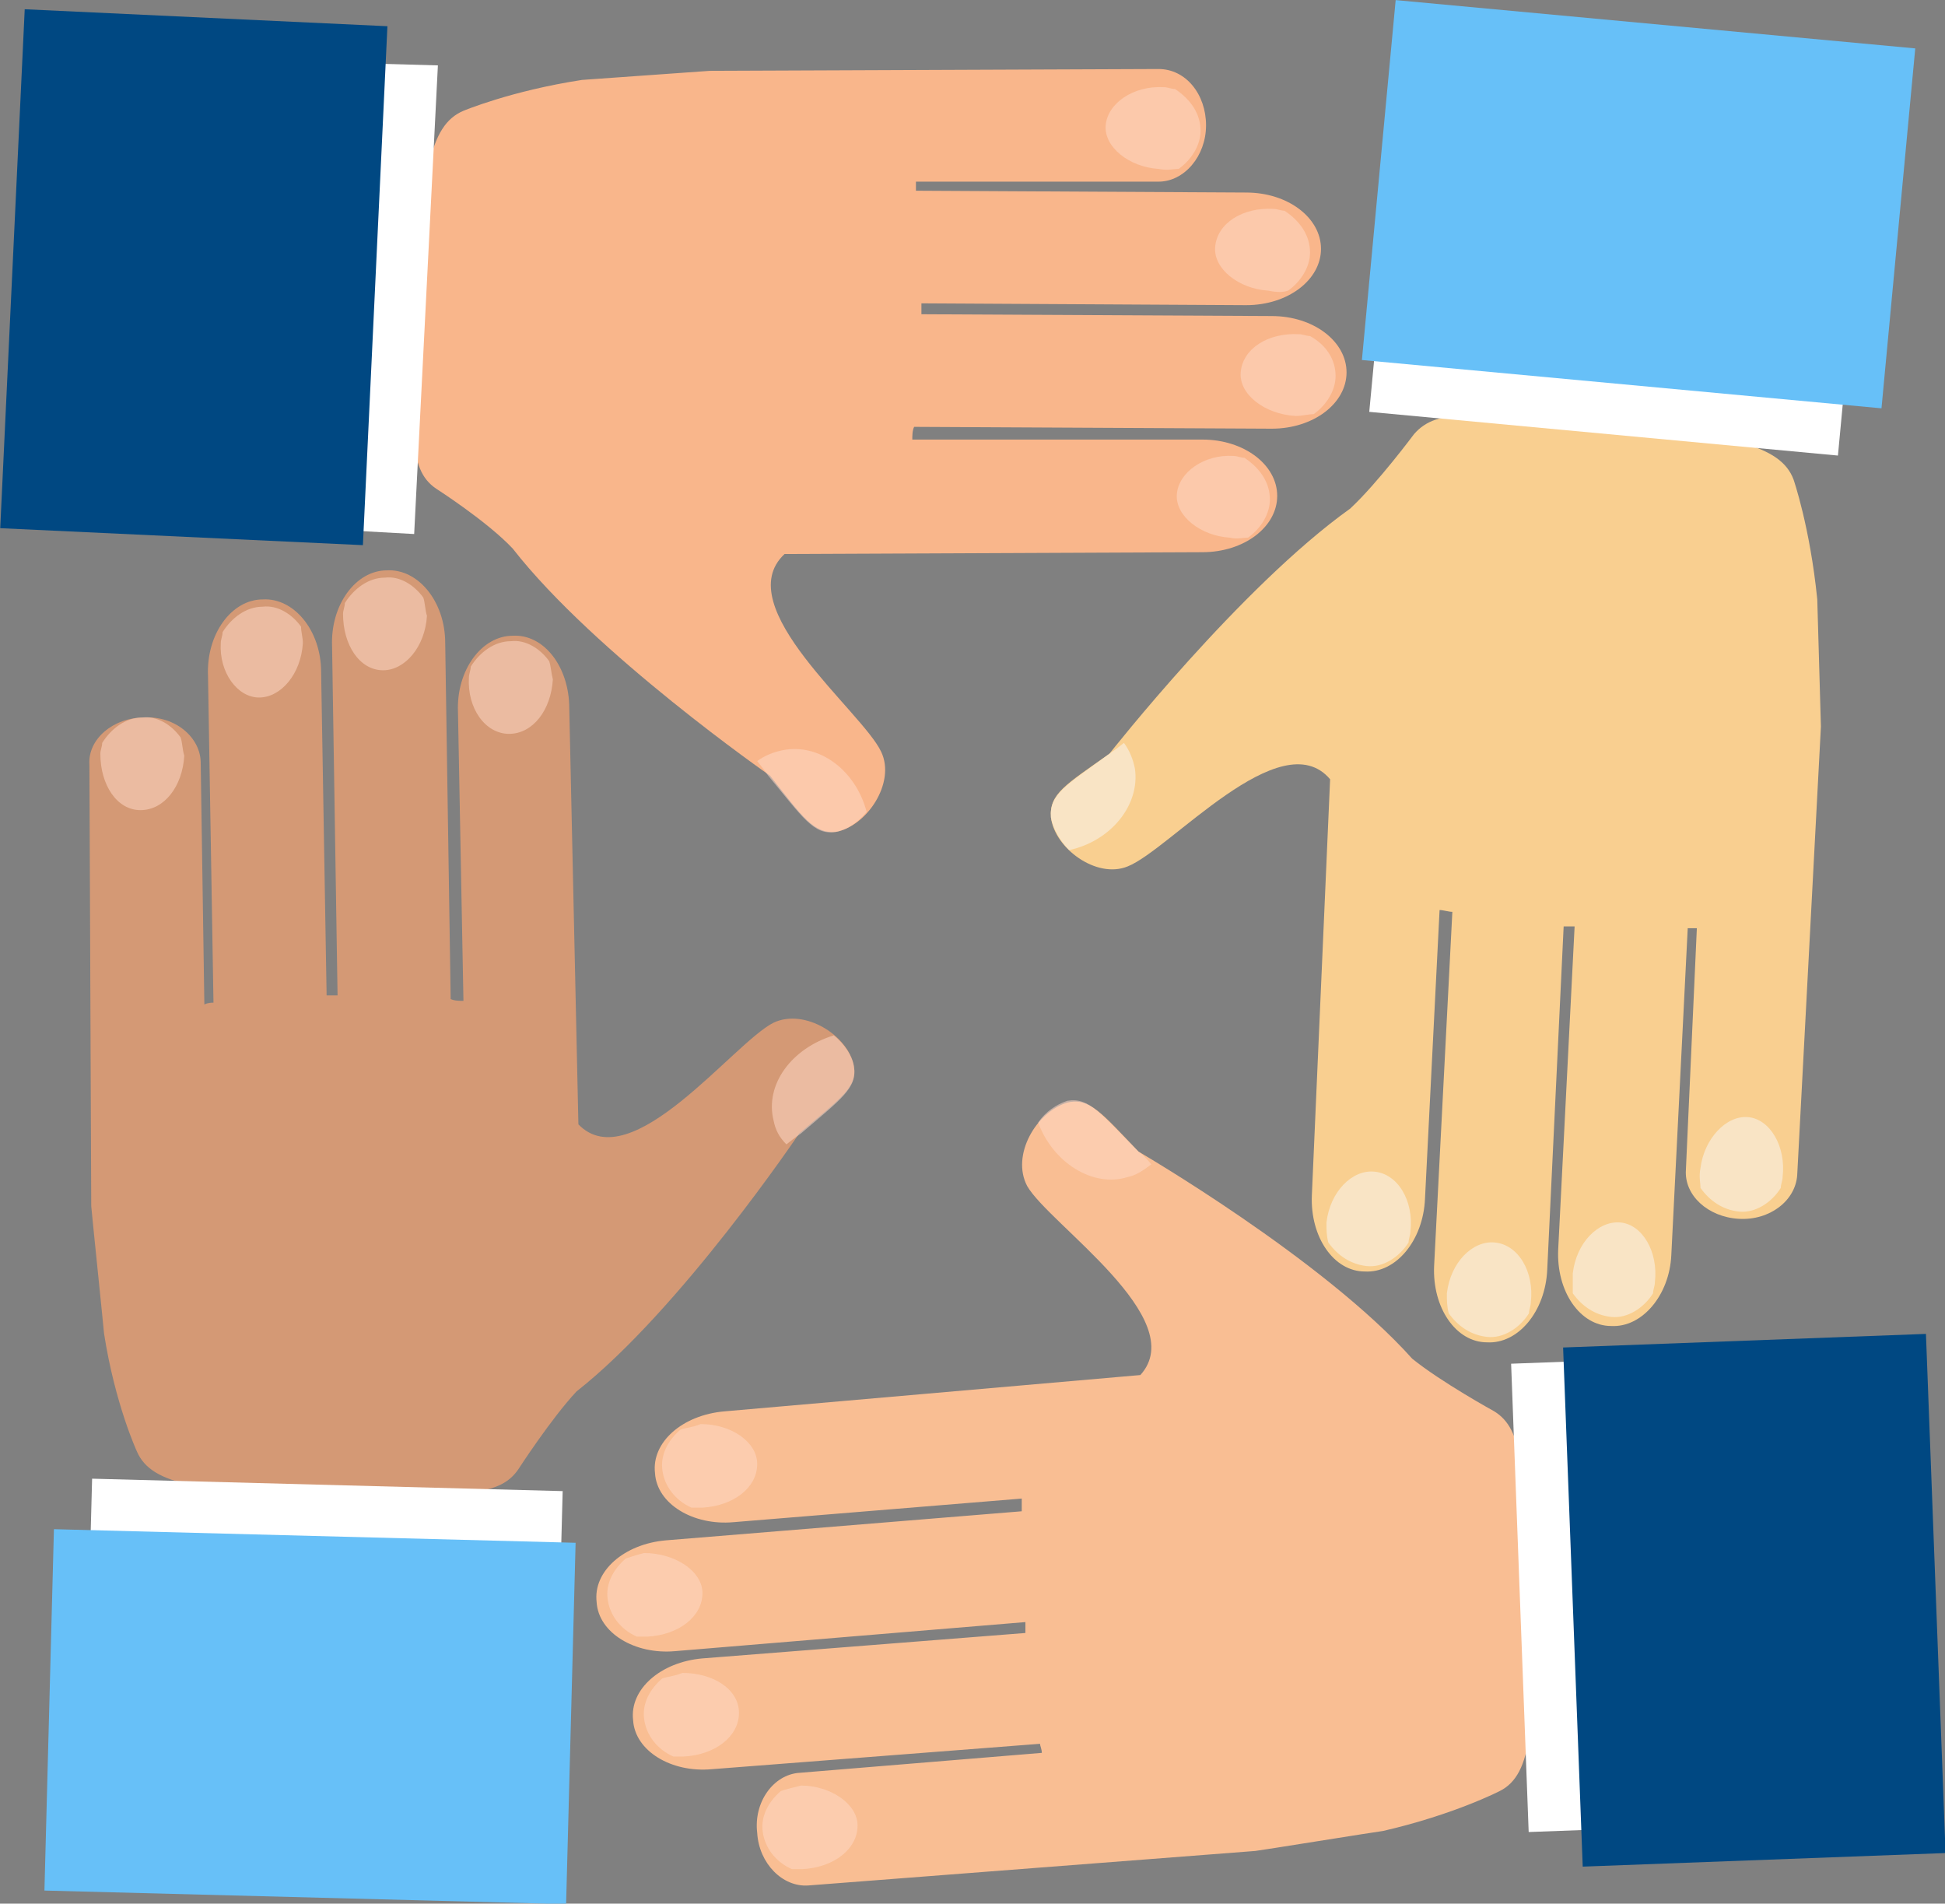 <svg width="187" height="183" viewBox="0 0 187 183" fill="none" xmlns="http://www.w3.org/2000/svg">
<rect x="0" y="0" width="187" height="183" fill="#808080" stroke="none"/>
<path d="M76.836 108.962C80.695 105.644 82.45 104.596 82.099 102.501C81.572 99.532 77.362 96.913 74.38 98.31C70.521 100.231 60.697 113.327 55.61 108.089L54.733 68.101C54.733 64.085 52.277 60.942 49.295 61.116C46.312 61.116 43.857 64.434 44.032 68.45L44.558 96.215C44.207 96.215 43.681 96.215 43.33 96.04L42.804 61.815C42.804 57.799 40.173 54.656 37.191 54.83C34.208 54.83 31.753 58.148 31.928 62.164L32.454 95.691C32.279 95.691 32.279 95.691 32.103 95.691C31.928 95.691 31.577 95.691 31.402 95.691L30.875 64.609C30.875 60.593 28.244 57.45 25.262 57.624C22.28 57.624 19.824 60.942 19.999 64.958L20.525 96.389C20.35 96.389 19.999 96.389 19.648 96.564L19.297 73.34C19.297 70.895 16.842 68.8 13.859 68.974C10.877 68.974 8.421 71.07 8.597 73.514L8.772 115.947C8.772 116.121 10 127.995 10 128.17C11.053 134.98 13.158 139.52 13.158 139.52C14.561 142.838 19.648 143.536 32.279 143.536C44.032 143.711 47.891 144.06 49.821 141.266C49.821 141.266 52.979 136.377 55.434 133.758C65.433 125.9 76.836 108.962 76.836 108.962Z" fill="#D49975"/>
<path d="M8.856 142.149L8.689 148.433L53.93 149.628L54.097 143.344L8.856 142.149Z" fill="white"/>
<path d="M5.185 147.004L4.272 181.743L54.428 183.049L55.341 148.311L5.185 147.004Z" fill="#67C0F8"/>
<path opacity="0.54" d="M40.699 57.449C39.821 56.227 38.418 55.354 37.015 55.529C35.436 55.529 34.032 56.576 33.155 57.973C33.155 58.322 32.98 58.672 32.98 59.021C32.98 61.989 34.559 64.434 36.839 64.434C38.944 64.434 40.874 62.164 41.049 59.196C40.874 58.672 40.874 57.973 40.699 57.449Z" fill="#FFD8C7"/>
<path opacity="0.54" d="M52.802 63.561C51.925 62.339 50.522 61.466 49.118 61.64C47.539 61.64 46.136 62.688 45.259 64.085C45.259 64.434 45.083 64.784 45.083 65.133C44.908 68.101 46.662 70.546 48.943 70.546C51.223 70.546 52.977 68.276 53.153 65.307C52.977 64.609 52.977 64.085 52.802 63.561Z" fill="#FFD8C7"/>
<path opacity="0.54" d="M28.945 60.243C28.068 59.021 26.665 58.148 25.261 58.322C23.682 58.322 22.279 59.37 21.402 60.767C21.402 61.116 21.227 61.466 21.227 61.815C21.051 64.609 22.805 67.053 24.91 67.053C27.015 67.053 28.945 64.783 29.12 61.815C29.12 61.291 28.945 60.767 28.945 60.243Z" fill="#FFD8C7"/>
<path opacity="0.54" d="M17.367 70.895C16.49 69.673 15.086 68.8 13.683 68.974C12.104 68.974 10.701 70.022 9.824 71.419C9.824 71.768 9.648 72.118 9.648 72.467C9.648 75.435 11.227 77.88 13.508 77.88C15.788 77.88 17.542 75.61 17.718 72.641C17.542 72.118 17.542 71.419 17.367 70.895Z" fill="#FFD8C7"/>
<path opacity="0.54" d="M82.098 102.501C81.923 101.454 81.221 100.406 80.169 99.533C76.134 100.755 73.503 104.247 74.38 107.74C74.555 108.613 74.906 109.311 75.608 110.01C76.485 109.311 77.011 108.962 77.011 108.962C80.87 105.644 82.449 104.597 82.098 102.501Z" fill="#FFD8C7"/>
<path d="M74.029 74.562C77.186 78.578 78.239 80.15 80.344 79.975C83.326 79.451 86.133 75.26 84.729 72.292C82.975 68.45 69.994 58.322 75.432 53.258L115.604 53.084C119.638 53.084 122.796 50.639 122.796 47.671C122.796 44.702 119.638 42.257 115.604 42.257H87.712C87.712 41.908 87.712 41.384 87.887 41.035L122.27 41.21C126.304 41.21 129.462 38.765 129.462 35.797C129.462 32.828 126.304 30.383 122.27 30.383L88.589 30.209C88.589 30.034 88.589 30.034 88.589 29.86C88.589 29.685 88.589 29.336 88.589 29.161L119.814 29.336C123.848 29.336 127.006 26.891 127.006 23.922C127.006 20.954 123.848 18.509 119.814 18.509L88.062 18.335C88.062 18.16 88.062 17.811 88.062 17.462H111.393C113.849 17.462 115.954 15.017 115.954 12.048C115.954 9.08 114.025 6.635 111.393 6.635L68.24 6.81C68.064 6.81 56.136 7.683 55.96 7.683C49.119 8.731 44.558 10.652 44.558 10.652C41.225 12.048 40.523 16.938 39.997 29.51C39.646 41.21 39.12 45.051 41.926 46.972C41.926 46.972 46.838 50.115 49.294 52.734C57.188 62.862 74.029 74.562 74.029 74.562Z" fill="#F9B68B"/>
<path d="M33.505 50.988L35.785 6.111L42.101 6.286L39.82 51.337L33.505 50.988Z" fill="white"/>
<path d="M2.377 0.889L0.021 50.775L34.891 52.407L37.248 2.521L2.377 0.889Z" fill="#004882"/>
<path opacity="0.54" d="M126.303 39.813C127.531 38.94 128.408 37.543 128.408 36.146C128.408 34.574 127.531 33.177 125.952 32.304C125.601 32.304 125.251 32.129 124.9 32.129C121.918 31.955 119.462 33.526 119.286 35.796C119.111 37.892 121.567 39.813 124.549 39.987C125.251 39.987 125.777 39.813 126.303 39.813Z" fill="#FFD8C7"/>
<path opacity="0.54" d="M119.988 51.687C121.216 50.814 122.093 49.417 122.093 48.02C122.093 46.448 121.216 45.051 119.637 44.004C119.286 44.004 118.935 43.829 118.585 43.829C115.778 43.654 113.322 45.401 113.147 47.496C112.971 49.591 115.427 51.512 118.234 51.687C118.935 51.861 119.462 51.687 119.988 51.687Z" fill="#FFD8C7"/>
<path opacity="0.54" d="M123.847 27.938C125.075 27.065 125.952 25.668 125.952 24.271C125.952 22.7 125.075 21.303 123.496 20.255C123.145 20.255 122.794 20.081 122.443 20.081C119.461 19.906 117.005 21.478 116.83 23.748C116.654 25.843 119.11 27.764 121.917 27.938C122.794 28.113 123.32 28.113 123.847 27.938Z" fill="#FFD8C7"/>
<path opacity="0.54" d="M113.321 16.239C114.549 15.366 115.426 13.969 115.426 12.572C115.426 11.001 114.549 9.604 112.97 8.556C112.619 8.556 112.269 8.381 111.918 8.381C108.936 8.207 106.48 9.953 106.304 12.048C106.129 14.144 108.585 16.064 111.392 16.239C112.269 16.414 112.795 16.239 113.321 16.239Z" fill="#FFD8C7"/>
<path opacity="0.54" d="M80.343 79.975C81.395 79.8 82.448 79.102 83.325 78.054C82.273 74.038 78.764 71.419 75.256 72.117C74.379 72.292 73.501 72.641 72.8 73.165C73.501 74.038 73.852 74.562 73.852 74.562C77.185 78.578 78.238 80.324 80.343 79.975Z" fill="#FFD8C7"/>
<path d="M106.656 72.466C102.446 75.435 100.867 76.308 101.042 78.578C101.393 81.546 105.428 84.515 108.41 83.293C112.445 81.721 123.146 69.323 127.882 74.911L126.128 114.898C125.952 118.915 128.233 122.232 131.215 122.232C134.197 122.407 136.828 119.264 137.004 115.248L138.407 87.483C138.758 87.483 139.284 87.658 139.635 87.658L137.881 121.708C137.706 125.725 139.986 129.042 142.968 129.042C145.95 129.217 148.582 126.074 148.757 122.058L150.336 89.055C150.511 89.055 150.511 89.055 150.687 89.055C150.862 89.055 151.213 89.055 151.389 89.055L149.81 120.137C149.634 124.153 151.915 127.471 154.897 127.471C157.879 127.646 160.51 124.502 160.686 120.661L162.265 89.23C162.44 89.23 162.791 89.23 163.142 89.23L162.089 112.454C161.914 114.898 164.194 116.994 167.176 117.168C170.159 117.343 172.615 115.422 172.79 112.978L175.07 69.847C175.07 69.672 174.72 57.624 174.72 57.624C174.018 50.639 172.439 46.099 172.439 46.099C171.211 42.781 166.299 41.733 153.669 40.686C141.916 39.812 138.232 39.114 135.951 41.733C135.951 41.733 132.443 46.448 129.812 48.893C119.286 56.401 106.656 72.466 106.656 72.466Z" fill="#F9CF90"/>
<path d="M132.235 33.335L131.646 39.593L176.706 43.794L177.295 37.535L132.235 33.335Z" fill="white"/>
<path d="M134.185 0.009L130.939 34.609L180.894 39.253L184.14 4.653L134.185 0.009Z" fill="#67C0F8"/>
<path d="M139.284 126.249C140.161 127.471 141.389 128.344 142.968 128.519C144.546 128.694 146.125 127.646 147.002 126.249C147.002 125.9 147.178 125.551 147.178 125.201C147.529 122.233 145.95 119.613 143.669 119.439C141.564 119.264 139.459 121.36 139.108 124.328C139.108 125.027 139.108 125.551 139.284 126.249Z" fill="#F9E4C5"/>
<path d="M127.707 119.439C128.584 120.661 129.812 121.534 131.391 121.709C132.969 121.884 134.548 120.836 135.425 119.439C135.425 119.09 135.601 118.74 135.601 118.391C135.952 115.423 134.373 112.803 132.092 112.629C129.987 112.454 127.882 114.55 127.531 117.518C127.531 118.217 127.531 118.74 127.707 119.439Z" fill="#F9E4C5"/>
<path d="M151.213 124.328C152.09 125.55 153.318 126.423 154.897 126.598C156.476 126.773 158.054 125.725 158.931 124.328C158.931 123.979 159.107 123.63 159.107 123.28C159.458 120.312 157.879 117.693 155.774 117.518C153.669 117.343 151.564 119.439 151.213 122.407C151.213 123.106 151.213 123.63 151.213 124.328Z" fill="#F9E4C5"/>
<path d="M163.493 114.2C164.37 115.423 165.598 116.296 167.176 116.47C168.755 116.645 170.334 115.597 171.211 114.2C171.211 113.851 171.387 113.502 171.387 113.153C171.737 110.184 170.159 107.565 168.054 107.39C165.948 107.216 163.843 109.486 163.493 112.28C163.317 113.153 163.493 113.677 163.493 114.2Z" fill="#F9E4C5"/>
<path d="M101.042 78.578C101.217 79.626 101.919 80.848 102.796 81.721C106.831 80.848 109.637 77.356 109.111 73.863C108.936 72.99 108.585 72.117 108.059 71.418C107.181 72.117 106.655 72.466 106.655 72.466C102.621 75.435 100.866 76.308 101.042 78.578Z" fill="#F9E4C5"/>
<path d="M109.462 110.708C105.954 107.041 104.726 105.469 102.621 105.993C99.639 106.866 97.183 111.057 98.762 114.026C100.867 117.693 114.55 126.773 109.638 132.186L69.642 135.678C65.607 136.028 62.625 138.647 62.975 141.615C63.151 144.584 66.659 146.679 70.519 146.33L98.235 144.06C98.235 144.409 98.235 144.933 98.235 145.282L64.028 148.076C59.993 148.426 57.011 151.045 57.362 154.013C57.537 156.982 61.046 159.077 64.905 158.728L98.586 155.934C98.586 156.109 98.586 156.109 98.586 156.283C98.586 156.458 98.586 156.807 98.586 156.982L67.537 159.426C63.502 159.776 60.52 162.395 60.87 165.363C61.046 168.332 64.554 170.427 68.414 170.078L99.99 167.634C99.99 167.808 100.165 168.157 100.165 168.507L76.834 170.427C74.378 170.602 72.448 173.221 72.799 176.19C72.975 179.158 75.255 181.428 77.711 181.254L120.689 177.936C120.865 177.936 132.794 176.015 132.969 176.015C139.81 174.444 144.196 172.174 144.196 172.174C147.354 170.602 147.704 165.538 147.003 152.966C146.476 141.266 146.476 137.425 143.67 135.678C143.67 135.678 138.582 132.884 135.776 130.614C127.18 121.01 109.462 110.708 109.462 110.708Z" fill="#F9BE93"/>
<path d="M151.596 130.863L145.285 131.097L146.973 176.117L153.284 175.883L151.596 130.863Z" fill="white"/>
<path d="M185.168 128.231L150.283 129.538L152.169 179.443L187.054 178.137L185.168 128.231Z" fill="#004882"/>
<path opacity="0.54" d="M60.17 149.822C58.942 150.87 58.24 152.267 58.415 153.664C58.591 155.235 59.643 156.632 61.222 157.331C61.573 157.331 61.924 157.331 62.275 157.331C65.257 157.156 67.537 155.41 67.537 153.14C67.537 151.045 64.906 149.298 61.924 149.298C61.222 149.473 60.696 149.648 60.17 149.822Z" fill="#FFD8C7"/>
<path opacity="0.54" d="M65.432 137.424C64.204 138.472 63.503 139.869 63.678 141.266C63.853 142.837 64.906 144.234 66.485 144.933C66.836 144.933 67.186 144.933 67.537 144.933C70.519 144.758 72.8 143.012 72.8 140.742C72.8 138.647 70.344 136.9 67.362 136.9C66.485 137.25 65.959 137.25 65.432 137.424Z" fill="#FFD8C7"/>
<path opacity="0.54" d="M63.678 161.347C62.45 162.395 61.748 163.792 61.924 165.189C62.099 166.76 63.152 168.157 64.73 168.856C65.081 168.856 65.432 168.856 65.783 168.856C68.765 168.681 71.046 166.935 71.046 164.665C71.046 162.395 68.59 160.823 65.608 160.823C64.73 161.172 64.204 161.172 63.678 161.347Z" fill="#FFD8C7"/>
<path opacity="0.54" d="M75.08 172.174C73.852 173.221 73.151 174.618 73.326 176.015C73.501 177.587 74.554 178.984 76.133 179.682C76.484 179.682 76.834 179.682 77.185 179.682C80.168 179.508 82.448 177.762 82.448 175.491C82.448 173.396 79.817 171.65 77.01 171.65C76.308 171.825 75.606 171.999 75.08 172.174Z" fill="#FFD8C7"/>
<path opacity="0.54" d="M102.622 105.818C101.569 106.168 100.517 106.866 99.815 107.914C101.218 111.756 105.078 114.2 108.411 113.152C109.288 112.978 109.989 112.454 110.691 111.93C109.989 111.057 109.463 110.708 109.463 110.708C105.779 107.041 104.727 105.469 102.622 105.818Z" fill="#FFD8C7"/>
</svg>
